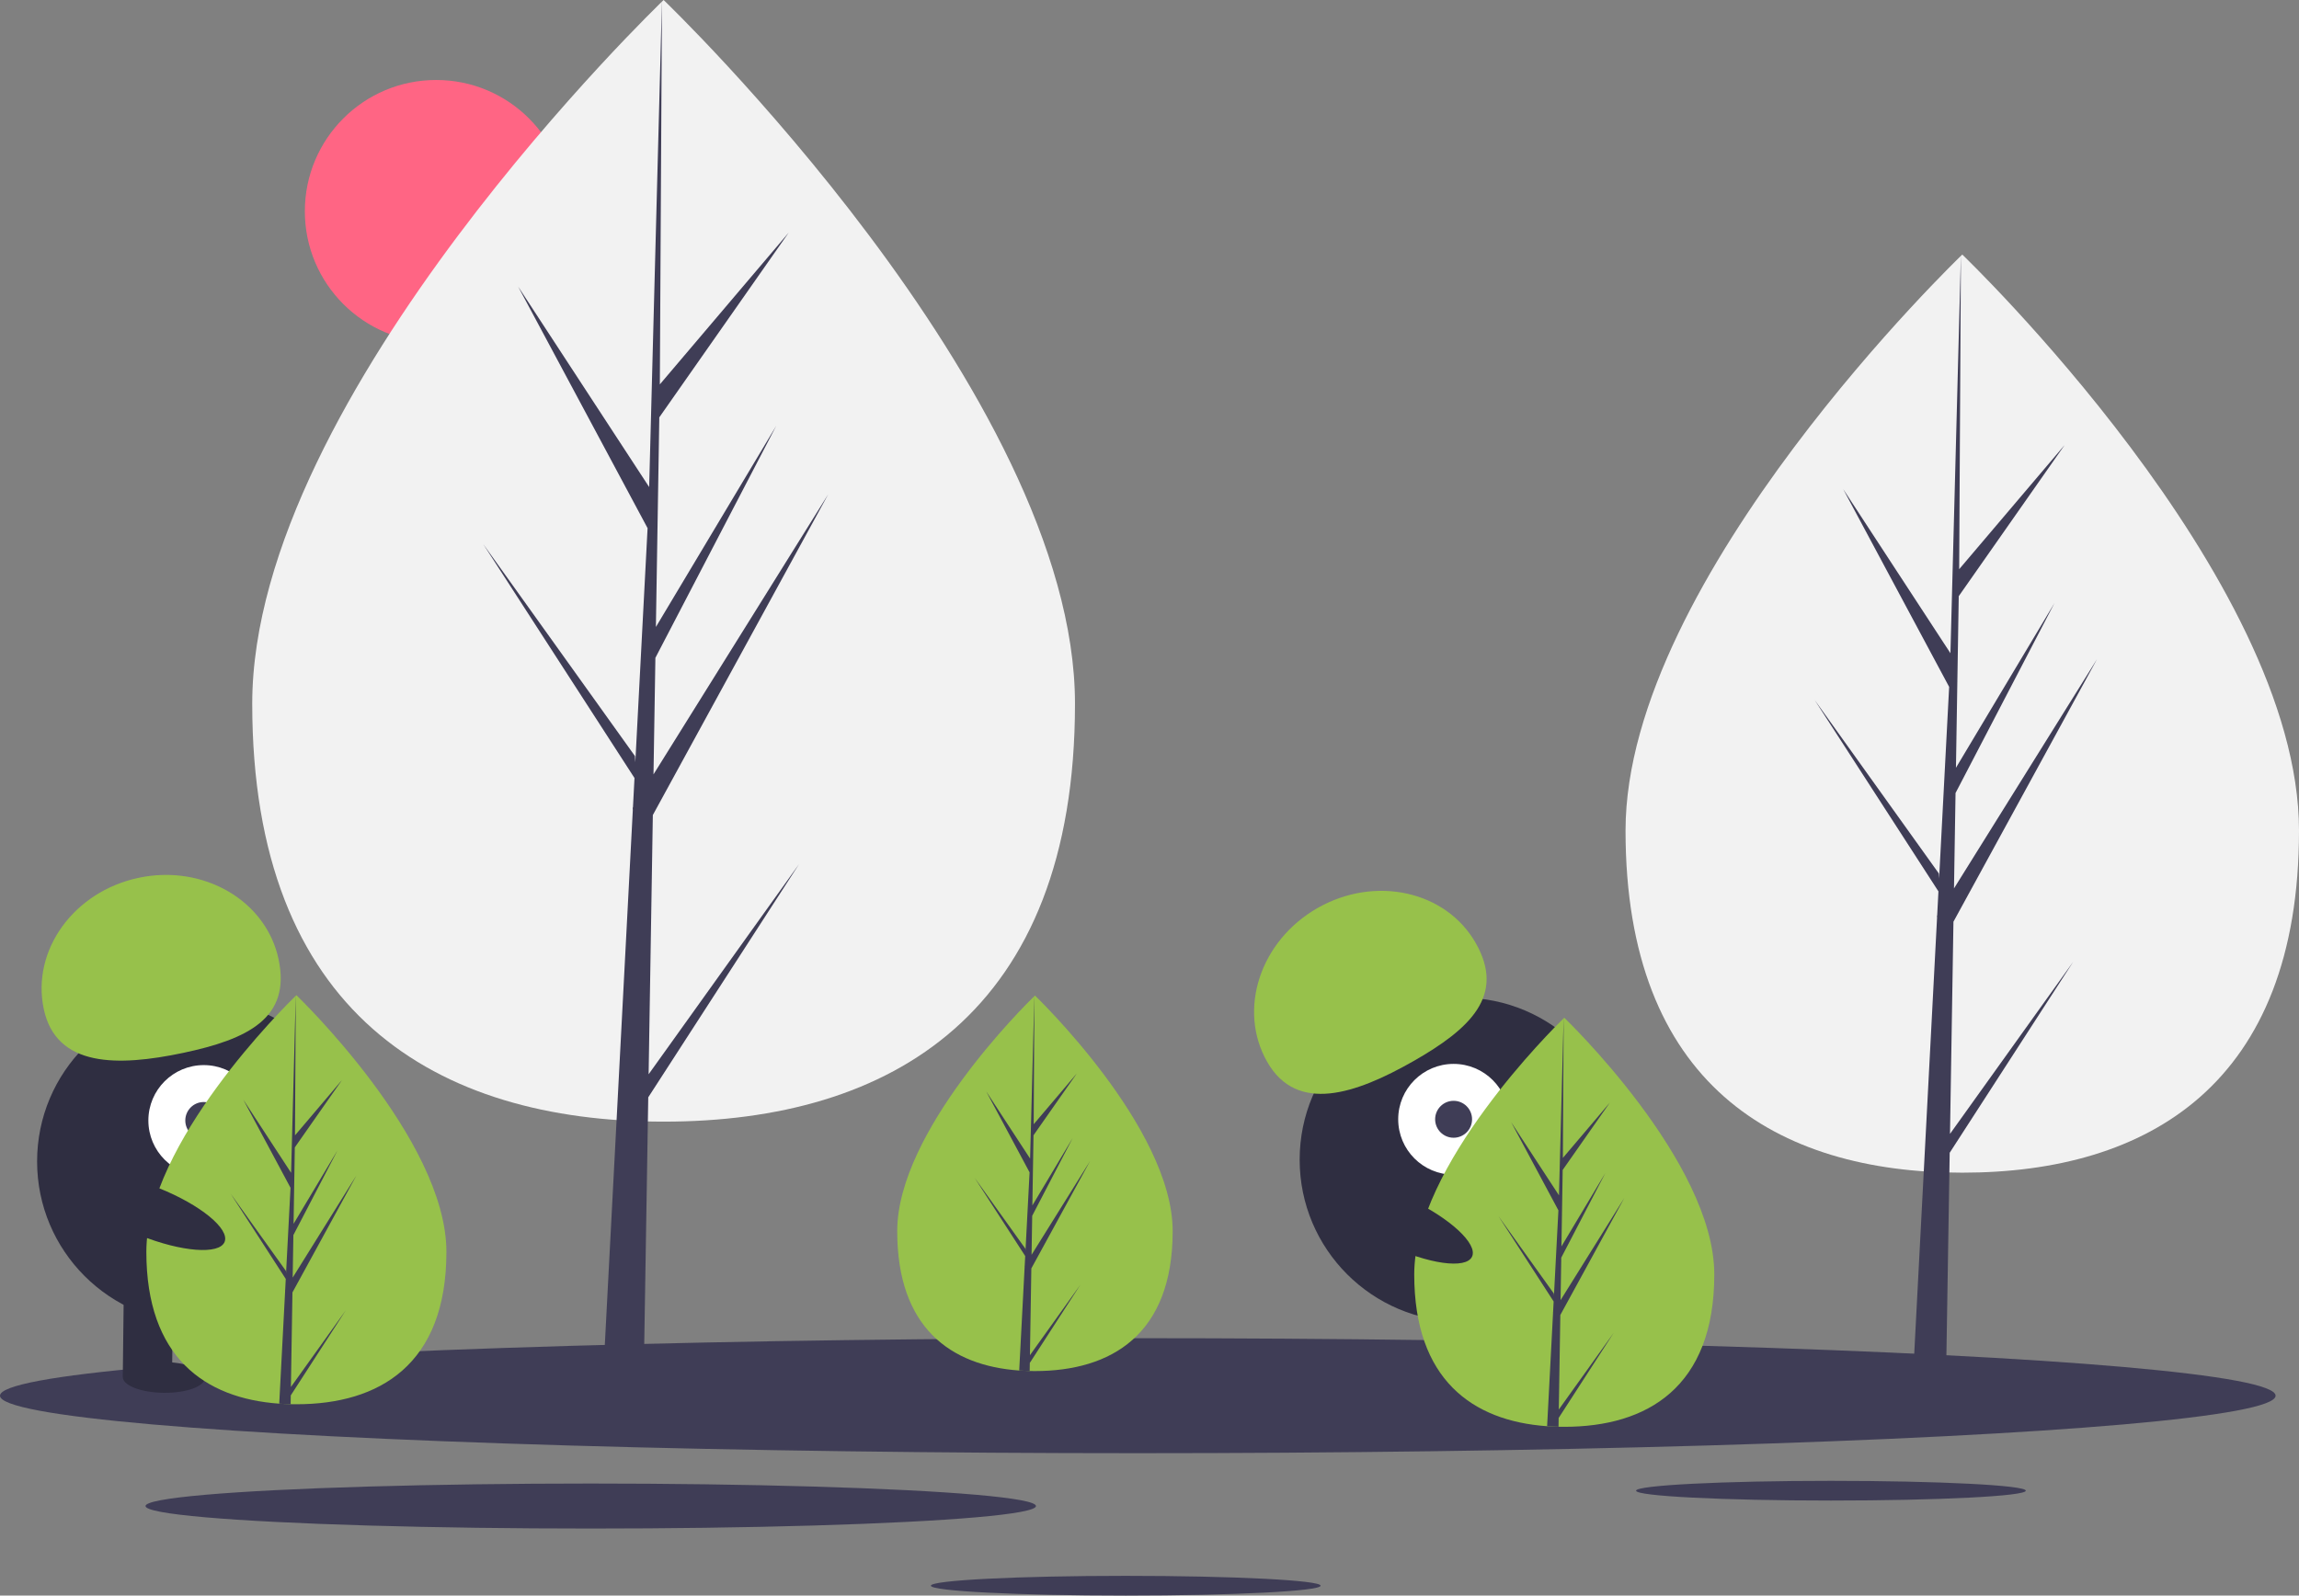 <?xml version="1.0" encoding="UTF-8" standalone="no"?>
<svg
   xmlns:dc="http://purl.org/dc/elements/1.1/"
   xmlns:cc="http://creativecommons.org/ns#"
   xmlns:rdf="http://www.w3.org/1999/02/22-rdf-syntax-ns#"
   xmlns:svg="http://www.w3.org/2000/svg"
   xmlns="http://www.w3.org/2000/svg"
   xmlns:sodipodi="http://sodipodi.sourceforge.net/DTD/sodipodi-0.dtd"
   xmlns:inkscape="http://www.inkscape.org/namespaces/inkscape"
   inkscape:version="1.0beta1 (32d4812, 2019-09-19)"
   sodipodi:docname="undraw_not_found_60pq.svg"
   version="1.1"
   viewBox="0 0 1120.592 777.916"
   height="777.916"
   width="1120.592"
   data-name="Layer 1"
   id="a706cf1c-1654-439b-8fcf-310eb7aa0e00">
  <rect x="0" y="0" width="1120.592" height="777.916" fill="#808080" stroke="none"/>
  <defs
     id="defs904" />
  <sodipodi:namedview
     inkscape:current-layer="a706cf1c-1654-439b-8fcf-310eb7aa0e00"
     inkscape:window-maximized="0"
     inkscape:window-y="23"
     inkscape:window-x="0"
     inkscape:cy="560"
     inkscape:cx="447.09566"
     inkscape:zoom="0.35"
     showgrid="false"
     id="namedview902"
     inkscape:window-height="670"
     inkscape:window-width="1366"
     inkscape:pageshadow="2"
     inkscape:pageopacity="0"
     guidetolerance="10"
     gridtolerance="10"
     objecttolerance="10"
     borderopacity="1"
     inkscape:document-rotation="0"
     bordercolor="#666666"
     pagecolor="#ffffff" />
  <title
     id="title833">not found</title>
  <circle
     inkscape:export-ydpi="37.021999"
     inkscape:export-xdpi="37.021999"
     inkscape:export-filename="/Users/MacBook1/notfound.png"
     id="circle835"
     fill="#ff6584"
     r="64"
     cy="103"
     cx="212.592" />
  <path
     inkscape:export-ydpi="37.021999"
     inkscape:export-xdpi="37.021999"
     inkscape:export-filename="/Users/MacBook1/notfound.png"
     id="path837"
     fill="#f2f2f2"
     transform="translate(-39.704 -61.042)"
     d="M563.68,404.164c0,151.011-89.774,203.739-200.516,203.739S162.649,555.175,162.649,404.164,363.165,61.042,363.165,61.042,563.68,253.152,563.68,404.164Z" />
  <polygon
     inkscape:export-ydpi="37.021999"
     inkscape:export-xdpi="37.021999"
     inkscape:export-filename="/Users/MacBook1/notfound.png"
     id="polygon839"
     fill="#3f3d56"
     points="316.156 523.761 318.21 397.378 403.674 241.024 318.532 377.552 319.455 320.725 378.357 207.605 319.699 305.687 319.699 305.687 321.359 203.481 384.433 113.423 321.621 187.409 322.658 0 316.138 248.096 316.674 237.861 252.547 139.704 315.646 257.508 309.671 371.654 309.493 368.625 235.565 265.329 309.269 379.328 308.522 393.603 308.388 393.818 308.449 394.99 293.29 684.589 313.544 684.589 315.974 535.005 389.496 421.285 316.156 523.761" />
  <path
     inkscape:export-ydpi="37.021999"
     inkscape:export-xdpi="37.021999"
     inkscape:export-filename="/Users/MacBook1/notfound.png"
     id="path841"
     fill="#f2f2f2"
     transform="translate(-39.704 -61.042)"
     d="M1160.296,466.014c0,123.61-73.484,166.77-164.132,166.77s-164.132-43.16-164.132-166.77S996.165,185.152,996.165,185.152,1160.296,342.404,1160.296,466.014Z" />
  <polygon
     inkscape:export-ydpi="37.021999"
     inkscape:export-xdpi="37.021999"
     inkscape:export-filename="/Users/MacBook1/notfound.png"
     id="polygon843"
     fill="#3f3d56"
     points="950.482 552.833 952.162 449.383 1022.119 321.4 952.426 433.154 953.182 386.639 1001.396 294.044 953.382 374.329 953.382 374.329 954.741 290.669 1006.369 216.952 954.954 277.514 955.804 124.11 950.467 327.188 950.906 318.811 898.414 238.464 950.064 334.893 945.173 428.327 945.027 425.847 884.514 341.294 944.844 434.608 944.232 446.293 944.123 446.469 944.173 447.428 931.764 684.478 948.343 684.478 950.332 562.037 1010.514 468.952 950.482 552.833" />
  <ellipse
     inkscape:export-ydpi="37.021999"
     inkscape:export-xdpi="37.021999"
     inkscape:export-filename="/Users/MacBook1/notfound.png"
     id="ellipse845"
     fill="#3f3d56"
     ry="28.034"
     rx="554.592"
     cy="680.479"
     cx="554.592" />
  <ellipse
     inkscape:export-ydpi="37.021999"
     inkscape:export-xdpi="37.021999"
     inkscape:export-filename="/Users/MacBook1/notfound.png"
     id="ellipse847"
     fill="#3f3d56"
     ry="4.802"
     rx="94.989"
     cy="726.797"
     cx="892.445" />
  <ellipse
     inkscape:export-ydpi="37.021999"
     inkscape:export-xdpi="37.021999"
     inkscape:export-filename="/Users/MacBook1/notfound.png"
     id="ellipse849"
     fill="#3f3d56"
     ry="4.802"
     rx="94.989"
     cy="773.114"
     cx="548.72" />
  <ellipse
     inkscape:export-ydpi="37.021999"
     inkscape:export-xdpi="37.021999"
     inkscape:export-filename="/Users/MacBook1/notfound.png"
     id="ellipse851"
     fill="#3f3d56"
     ry="10.97"
     rx="217.014"
     cy="734.279"
     cx="287.944" />
  <circle
     inkscape:export-ydpi="37.021999"
     inkscape:export-xdpi="37.021999"
     inkscape:export-filename="/Users/MacBook1/notfound.png"
     id="circle853"
     fill="#2f2e41"
     r="79"
     cy="566.27"
     cx="97.084" />
  <rect
     inkscape:export-ydpi="37.021999"
     inkscape:export-xdpi="37.021999"
     inkscape:export-filename="/Users/MacBook1/notfound.png"
     id="rect855"
     fill="#2f2e41"
     transform="translate(-31.325 -62.31) rotate(0.675)"
     height="43"
     width="24"
     y="689.023"
     x="99.805" />
  <rect
     inkscape:export-ydpi="37.021999"
     inkscape:export-xdpi="37.021999"
     inkscape:export-filename="/Users/MacBook1/notfound.png"
     id="rect857"
     fill="#2f2e41"
     transform="translate(-31.315 -62.876) rotate(0.675)"
     height="43"
     width="24"
     y="689.589"
     x="147.802" />
  <ellipse
     inkscape:export-ydpi="37.021999"
     inkscape:export-xdpi="37.021999"
     inkscape:export-filename="/Users/MacBook1/notfound.png"
     id="ellipse859"
     fill="#2f2e41"
     transform="translate(-654.132 782.479) rotate(-89.325)"
     ry="20"
     rx="7.5"
     cy="732.616"
     cx="119.546" />
  <ellipse
     inkscape:export-ydpi="37.021999"
     inkscape:export-xdpi="37.021999"
     inkscape:export-filename="/Users/MacBook1/notfound.png"
     id="ellipse861"
     fill="#2f2e41"
     transform="translate(-606.255 830.055) rotate(-89.325)"
     ry="20"
     rx="7.5"
     cy="732.182"
     cx="167.554" />
  <circle
     inkscape:export-ydpi="37.021999"
     inkscape:export-xdpi="37.021999"
     inkscape:export-filename="/Users/MacBook1/notfound.png"
     id="circle863"
     fill="#fff"
     r="27"
     cy="546.295"
     cx="99.319" />
  <circle
     inkscape:export-ydpi="37.021999"
     inkscape:export-xdpi="37.021999"
     inkscape:export-filename="/Users/MacBook1/notfound.png"
     id="circle865"
     fill="#3f3d56"
     r="9"
     cy="546.295"
     cx="99.319" />
  <path
     inkscape:export-ydpi="37.021999"
     inkscape:export-xdpi="37.021999"
     inkscape:export-filename="/Users/MacBook1/notfound.png"
     id="path867"
     fill="#97c14b"
     transform="translate(-39.704 -61.042)"
     d="M61.026,552.946c-6.042-28.641,14.688-57.265,46.3-63.934s62.138,11.143,68.18,39.784-14.978,38.93-46.591,45.599S67.068,581.587,61.026,552.946Z" />
  <path
     inkscape:export-ydpi="37.021999"
     inkscape:export-xdpi="37.021999"
     inkscape:export-filename="/Users/MacBook1/notfound.png"
     id="path869"
     fill="#97c14b"
     transform="translate(-39.704 -61.042)"
     d="M257.296,671.384c0,55.076-32.74,74.306-73.13,74.306q-1.404,0-2.803-.031c-1.871-.04-3.725-.129-5.556-.254-36.451-2.58-64.771-22.799-64.771-74.021,0-53.008,67.739-119.896,72.827-124.846l.009-.009c.196-.192.294-.285.294-.285S257.296,616.308,257.296,671.384Z" />
  <path
     inkscape:export-ydpi="37.021999"
     inkscape:export-xdpi="37.021999"
     inkscape:export-filename="/Users/MacBook1/notfound.png"
     id="path871"
     fill="#3f3d56"
     transform="translate(-39.704 -61.042)"
     d="M181.502,737.265l26.747-37.374-26.814,41.477-.071,4.291c-1.871-.04-3.725-.129-5.556-.254l2.883-55.103-.022-.428.049-.08.272-5.204-26.881-41.58,26.965,37.677.062,1.105,2.179-41.633-23.013-42.966,23.294,35.658,2.268-86.314.009-.294v.285l-.379,68.064,22.911-26.983-23.004,32.847-.606,37.276L204.185,621.958l-21.48,41.259-.339,20.723,31.056-49.791-31.171,57.023Z" />
  <circle
     inkscape:export-ydpi="37.021999"
     inkscape:export-xdpi="37.021999"
     inkscape:export-filename="/Users/MacBook1/notfound.png"
     id="circle873"
     fill="#2f2e41"
     r="79"
     cy="565.415"
     cx="712.485" />
  <rect
     inkscape:export-ydpi="37.021999"
     inkscape:export-xdpi="37.021999"
     inkscape:export-filename="/Users/MacBook1/notfound.png"
     id="rect875"
     fill="#2f2e41"
     transform="translate(-215.995 191.864) rotate(-17.083)"
     height="43"
     width="24"
     y="691.824"
     x="741.777" />
  <rect
     inkscape:export-ydpi="37.021999"
     inkscape:export-xdpi="37.021999"
     inkscape:export-filename="/Users/MacBook1/notfound.png"
     id="rect877"
     fill="#2f2e41"
     transform="matrix(0.956, -0.294, 0.294, 0.956, -209.828, 204.72)"
     height="43"
     width="24"
     y="677.723"
     x="787.659" />
  <ellipse
     inkscape:export-ydpi="37.021999"
     inkscape:export-xdpi="37.021999"
     inkscape:export-filename="/Users/MacBook1/notfound.png"
     id="ellipse879"
     fill="#2f2e41"
     transform="translate(-220.859 196.833) rotate(-17.083)"
     ry="7.5"
     rx="20"
     cy="732.003"
     cx="767.887" />
  <ellipse
     inkscape:export-ydpi="37.021999"
     inkscape:export-xdpi="37.021999"
     inkscape:export-filename="/Users/MacBook1/notfound.png"
     id="ellipse881"
     fill="#2f2e41"
     transform="translate(-214.425 209.561) rotate(-17.083)"
     ry="7.5"
     rx="20"
     cy="716.946"
     cx="813.475" />
  <circle
     inkscape:export-ydpi="37.021999"
     inkscape:export-xdpi="37.021999"
     inkscape:export-filename="/Users/MacBook1/notfound.png"
     id="circle883"
     fill="#fff"
     r="27"
     cy="545.71"
     cx="708.522" />
  <circle
     inkscape:export-ydpi="37.021999"
     inkscape:export-xdpi="37.021999"
     inkscape:export-filename="/Users/MacBook1/notfound.png"
     id="circle885"
     fill="#3f3d56"
     r="9"
     cy="545.71"
     cx="708.522" />
  <path
     inkscape:export-ydpi="37.021999"
     inkscape:export-xdpi="37.021999"
     inkscape:export-filename="/Users/MacBook1/notfound.png"
     id="path887"
     fill="#97c14b"
     transform="translate(-39.704 -61.042)"
     d="M657.355,578.743c-14.49-25.433-3.478-59.016,24.594-75.009s62.576-8.341,77.065,17.093-2.391,41.644-30.463,57.637S671.845,604.176,657.355,578.743Z" />
  <path
     inkscape:export-ydpi="37.021999"
     inkscape:export-xdpi="37.021999"
     inkscape:export-filename="/Users/MacBook1/notfound.png"
     id="path889"
     fill="#97c14b"
     transform="translate(-39.704 -61.042)"
     d="M611.296,661.299c0,50.557-30.054,68.21-67.13,68.21q-1.288,0-2.573-.029c-1.718-.037-3.419-.119-5.1-.233-33.461-2.368-59.457-20.929-59.457-67.948,0-48.659,62.181-110.059,66.852-114.603l.008-.008c.18-.176.27-.262.27-.262S611.296,610.742,611.296,661.299Z" />
  <path
     inkscape:export-ydpi="37.021999"
     inkscape:export-xdpi="37.021999"
     inkscape:export-filename="/Users/MacBook1/notfound.png"
     id="path891"
     fill="#3f3d56"
     transform="translate(-39.704 -61.042)"
     d="M541.72,721.774l24.553-34.307-24.614,38.074-.065,3.939c-1.718-.037-3.419-.119-5.1-.233l2.646-50.582-.02-.393.045-.074.249-4.777-24.675-38.168,24.753,34.585.057,1.014,2-38.217-21.125-39.44L541.806,625.928l2.082-79.232.008-.27v.262l-.348,62.48,21.031-24.769-21.117,30.152-.556,34.217,19.636-32.839-19.718,37.874-.311,19.023,28.508-45.706-28.614,52.344Z" />
  <path
     inkscape:export-ydpi="37.021999"
     inkscape:export-xdpi="37.021999"
     inkscape:export-filename="/Users/MacBook1/notfound.png"
     id="path893"
     fill="#97c14b"
     transform="translate(-39.704 -61.042)"
     d="M875.296,682.384c0,55.076-32.74,74.306-73.13,74.306q-1.403,0-2.803-.031c-1.871-.04-3.725-.129-5.556-.254-36.451-2.58-64.771-22.799-64.771-74.021,0-53.008,67.739-119.896,72.827-124.846l.009-.009c.196-.192.294-.285.294-.285S875.296,627.308,875.296,682.384Z" />
  <path
     inkscape:export-ydpi="37.021999"
     inkscape:export-xdpi="37.021999"
     inkscape:export-filename="/Users/MacBook1/notfound.png"
     id="path895"
     fill="#3f3d56"
     transform="translate(-39.704 -61.042)"
     d="M799.502,748.265l26.747-37.374-26.814,41.477-.071,4.291c-1.871-.04-3.725-.129-5.556-.254l2.883-55.103-.022-.428.049-.08.272-5.204L770.108,654.011l26.965,37.677.062,1.105,2.179-41.633-23.013-42.966,23.294,35.658,2.268-86.314.009-.294v.285l-.379,68.064,22.911-26.983-23.004,32.847-.606,37.276L822.185,632.958l-21.48,41.259-.339,20.723,31.056-49.791-31.171,57.023Z" />
  <ellipse
     inkscape:export-ydpi="37.021999"
     inkscape:export-xdpi="37.021999"
     inkscape:export-filename="/Users/MacBook1/notfound.png"
     id="ellipse897"
     fill="#2f2e41"
     transform="translate(-220.835 966.223) rotate(-64.626)"
     ry="39.5"
     rx="12.4"
     cy="656.822"
     cx="721.517" />
  <ellipse
     inkscape:export-ydpi="37.021999"
     inkscape:export-xdpi="37.021999"
     inkscape:export-filename="/Users/MacBook1/notfound.png"
     id="ellipse899"
     fill="#2f2e41"
     transform="translate(-574.079 452.714) rotate(-68.158)"
     ry="39.5"
     rx="12.4"
     cy="651.822"
     cx="112.517" />
</svg>
